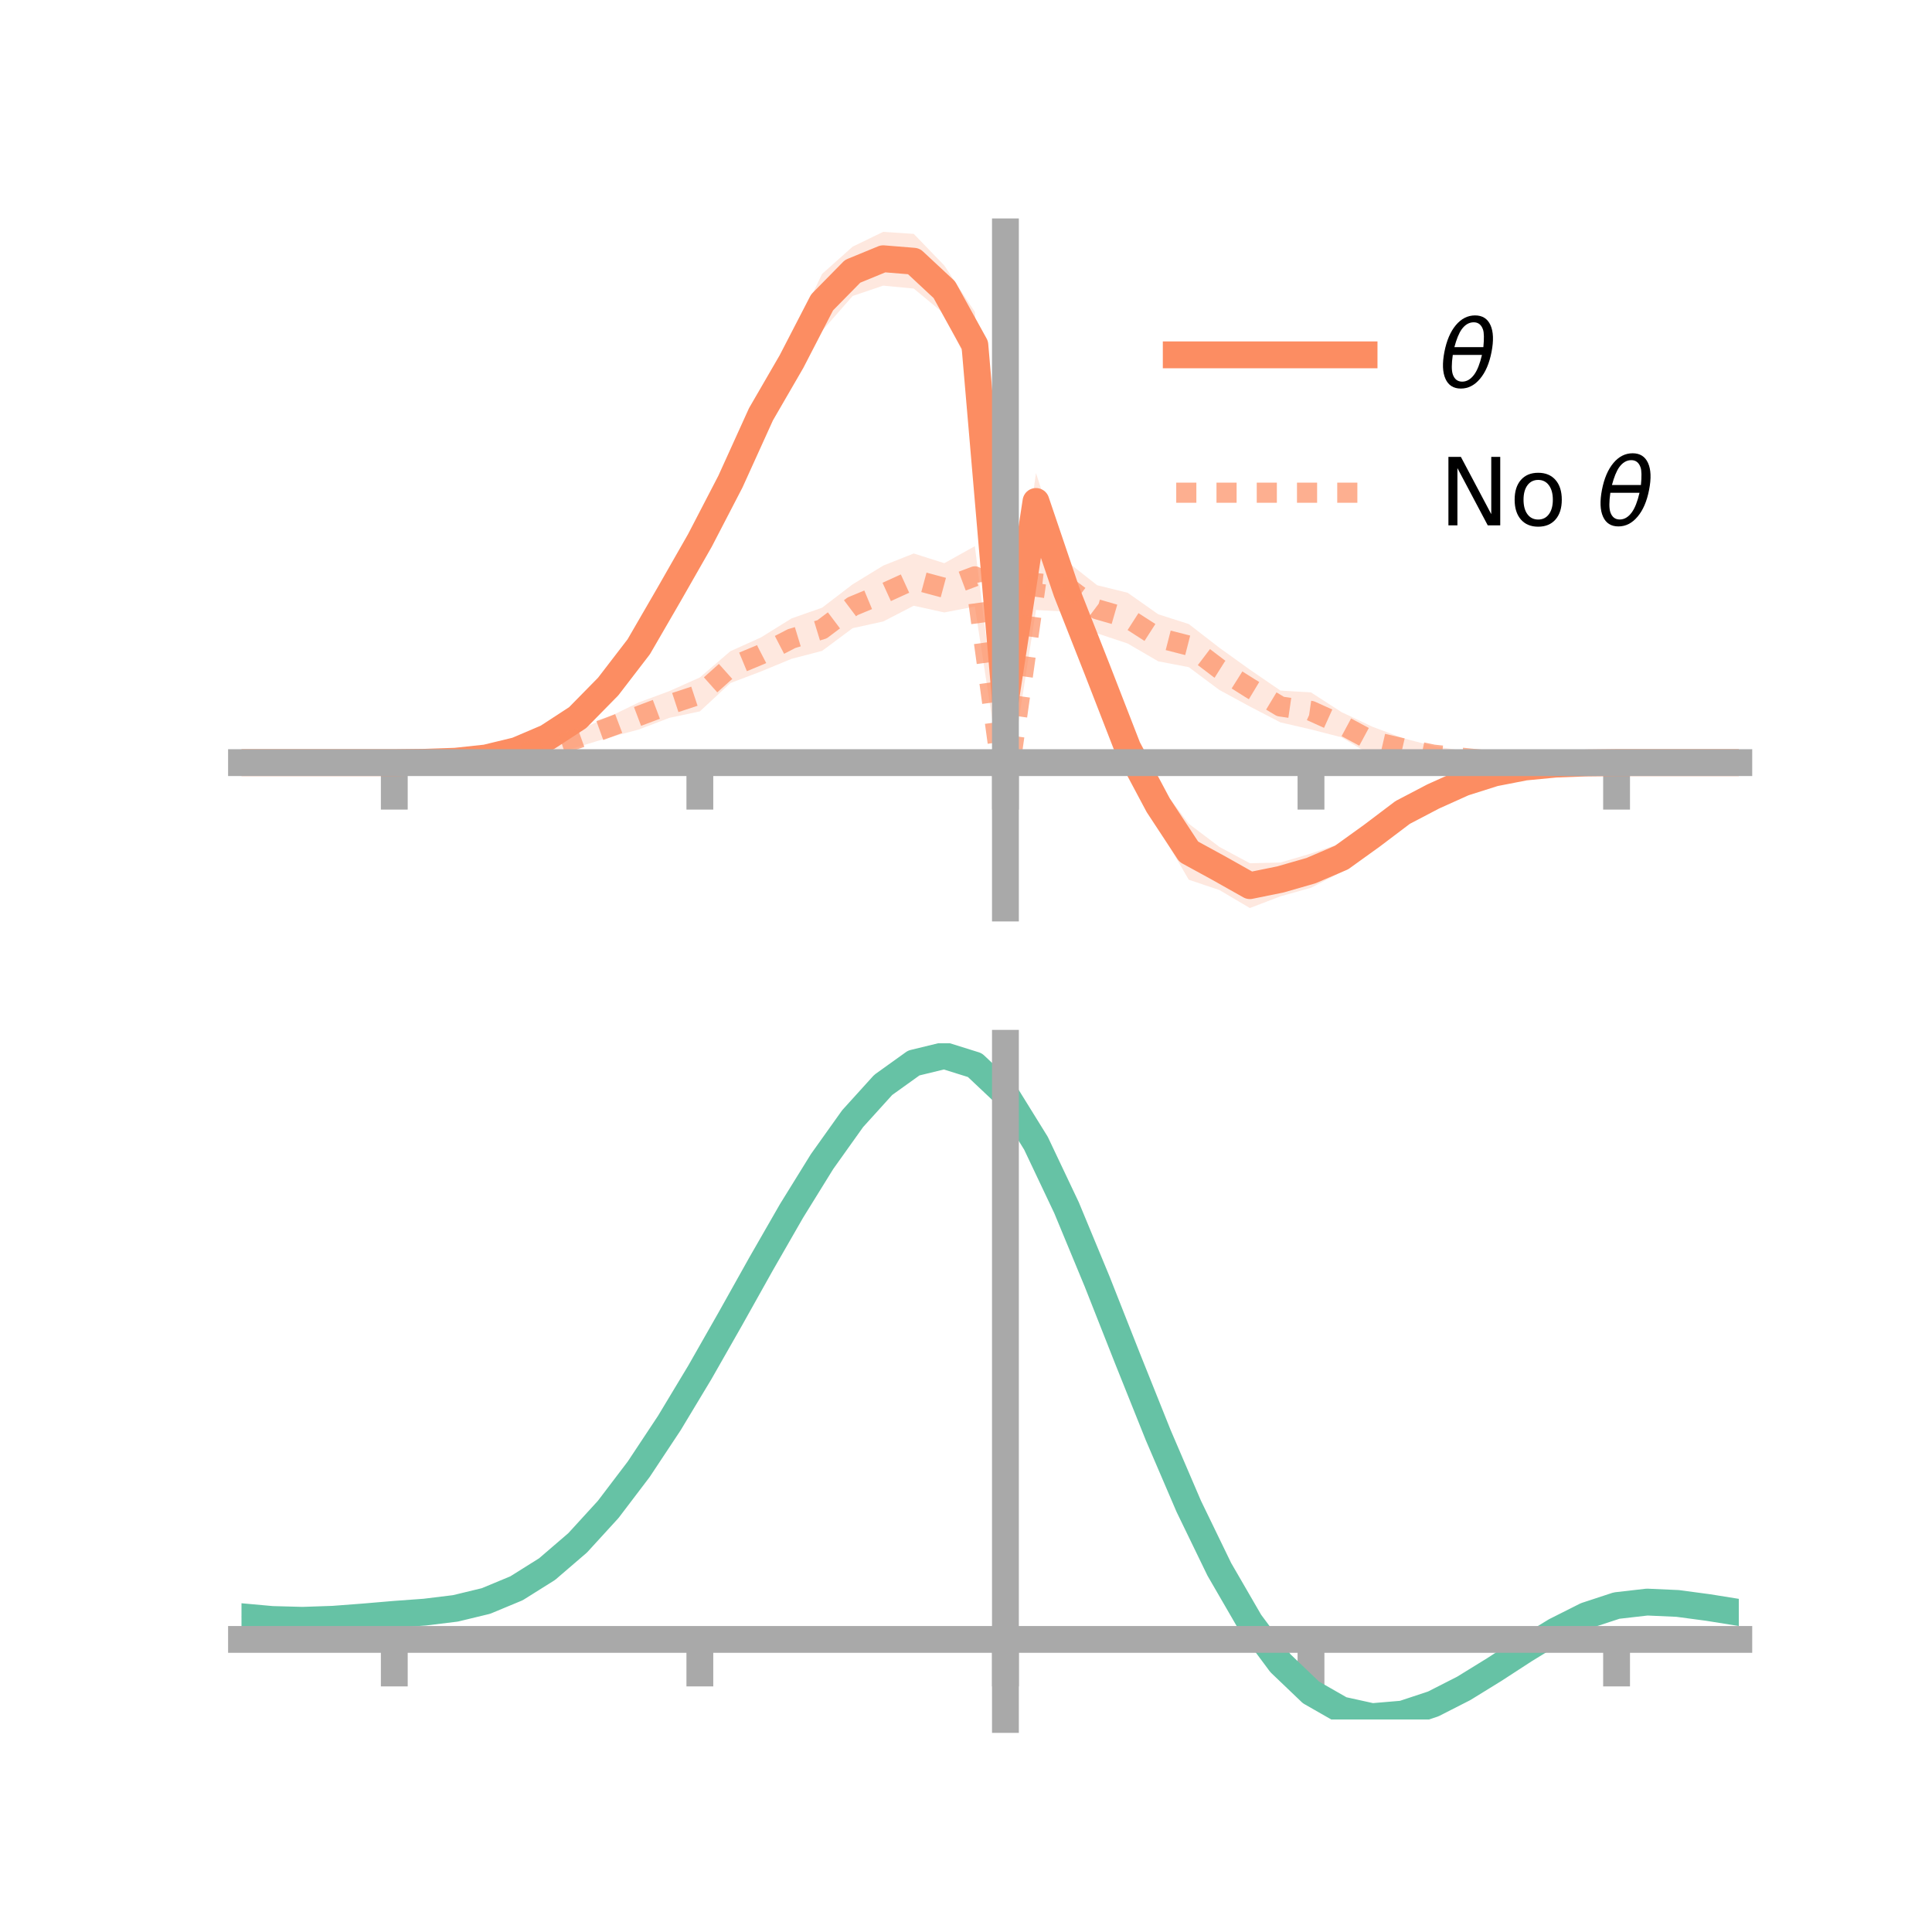 <?xml version="1.0" encoding="utf-8" standalone="no"?>
<!DOCTYPE svg PUBLIC "-//W3C//DTD SVG 1.1//EN"
  "http://www.w3.org/Graphics/SVG/1.1/DTD/svg11.dtd">
<!-- Created with matplotlib (https://matplotlib.org/) -->
<svg height="144pt" version="1.1" viewBox="0 0 144 144" width="144pt" xmlns="http://www.w3.org/2000/svg" xmlns:xlink="http://www.w3.org/1999/xlink">
 <defs>
  <style type="text/css">*{stroke-linecap:butt;stroke-linejoin:round;}</style>
 </defs>
 <g id="figure_1">
  <g id="patch_1">
   <path d="M 0 144 
L 144 144 
L 144 0 
L 0 0 
z
" style="fill:none;"/>
  </g>
  <g id="axes_1">
   <g id="patch_2">
    <path d="M 18 67.68 
L 129.6 67.68 
L 129.6 17.28 
L 18 17.28 
z
" style="fill:none;"/>
   </g>
   <g id="PolyCollection_1">
    <path clip-path="url(#pc72dac10db)" d="M 18 56.842 
L 18 56.842 
L 20.278 56.842 
L 22.555 56.842 
L 24.833 56.842 
L 27.11 56.842 
L 29.388 56.842 
L 31.665 56.767 
L 33.943 56.611 
L 36.22 56.284 
L 38.498 55.642 
L 40.776 54.505 
L 43.053 52.807 
L 45.331 50.306 
L 47.608 47.234 
L 49.886 42.978 
L 52.163 38.836 
L 54.441 34.317 
L 56.718 29.161 
L 58.996 25.154 
L 61.273 20.419 
L 63.551 18.384 
L 65.829 17.28 
L 68.106 17.433 
L 70.384 19.79 
L 72.661 23.254 
L 74.939 51.499 
L 77.216 35.256 
L 79.494 42.248 
L 81.771 47.896 
L 84.049 53.895 
L 86.327 58.368 
L 88.604 61.395 
L 90.882 63.12 
L 93.159 64.342 
L 95.437 64.288 
L 97.714 63.616 
L 99.992 62.836 
L 102.269 61.351 
L 104.547 59.769 
L 106.824 58.743 
L 109.102 57.942 
L 111.38 57.303 
L 113.657 56.946 
L 115.935 56.83 
L 118.212 56.828 
L 120.49 56.842 
L 122.767 56.842 
L 125.045 56.842 
L 127.322 56.842 
L 129.6 56.842 
L 129.6 56.842 
L 129.6 56.842 
L 127.322 56.842 
L 125.045 56.842 
L 122.767 56.842 
L 120.49 56.843 
L 118.212 56.909 
L 115.935 57.076 
L 113.657 57.398 
L 111.38 57.929 
L 109.102 58.733 
L 106.824 59.982 
L 104.547 61.341 
L 102.269 63.203 
L 99.992 64.996 
L 97.714 66.17 
L 95.437 66.807 
L 93.159 67.68 
L 90.882 66.336 
L 88.604 65.57 
L 86.327 61.671 
L 84.049 57.586 
L 81.771 51.863 
L 79.494 45.954 
L 77.216 39.495 
L 74.939 52.926 
L 72.661 28.181 
L 70.384 23.395 
L 68.106 21.508 
L 65.829 21.29 
L 63.551 22.061 
L 61.273 24.659 
L 58.996 28.736 
L 56.718 32.595 
L 54.441 37.477 
L 52.163 41.739 
L 49.886 45.571 
L 47.608 49.18 
L 45.331 52.034 
L 43.053 54.171 
L 40.776 55.442 
L 38.498 56.245 
L 36.22 56.704 
L 33.943 56.862 
L 31.665 56.862 
L 29.388 56.842 
L 27.11 56.842 
L 24.833 56.842 
L 22.555 56.842 
L 20.278 56.842 
L 18 56.842 
z
" style="fill:#fc8d62;fill-opacity:0.2;"/>
   </g>
   <g id="PolyCollection_2">
    <path clip-path="url(#pc72dac10db)" d="M 18 56.842 
L 18 56.842 
L 20.278 56.842 
L 22.555 56.842 
L 24.833 56.842 
L 27.11 56.842 
L 29.388 56.842 
L 31.665 56.766 
L 33.943 56.607 
L 36.22 56.28 
L 38.498 55.862 
L 40.776 55.253 
L 43.053 54.42 
L 45.331 53.466 
L 47.608 52.355 
L 49.886 51.513 
L 52.163 50.493 
L 54.441 48.535 
L 56.718 47.509 
L 58.996 46.094 
L 61.273 45.295 
L 63.551 43.552 
L 65.829 42.157 
L 68.106 41.253 
L 70.384 41.977 
L 72.661 40.708 
L 74.939 59.079 
L 77.216 41.451 
L 79.494 41.822 
L 81.771 43.618 
L 84.049 44.18 
L 86.327 45.784 
L 88.604 46.513 
L 90.882 48.277 
L 93.159 49.911 
L 95.437 51.47 
L 97.714 51.608 
L 99.992 53.079 
L 102.269 54.157 
L 104.547 55.013 
L 106.824 55.609 
L 109.102 55.966 
L 111.38 56.376 
L 113.657 56.605 
L 115.935 56.756 
L 118.212 56.809 
L 120.49 56.842 
L 122.767 56.842 
L 125.045 56.842 
L 127.322 56.842 
L 129.6 56.842 
L 129.6 56.842 
L 129.6 56.842 
L 127.322 56.842 
L 125.045 56.842 
L 122.767 56.842 
L 120.49 56.843 
L 118.212 56.905 
L 115.935 57.006 
L 113.657 57.033 
L 111.38 57.072 
L 109.102 57.016 
L 106.824 56.883 
L 104.547 56.524 
L 102.269 56.326 
L 99.992 54.956 
L 97.714 54.368 
L 95.437 53.843 
L 93.159 52.661 
L 90.882 51.424 
L 88.604 49.726 
L 86.327 49.29 
L 84.049 47.964 
L 81.771 47.206 
L 79.494 45.59 
L 77.216 45.465 
L 74.939 60.031 
L 72.661 45.21 
L 70.384 45.649 
L 68.106 45.148 
L 65.829 46.321 
L 63.551 46.821 
L 61.273 48.514 
L 58.996 49.105 
L 56.718 50.048 
L 54.441 50.91 
L 52.163 53.022 
L 49.886 53.505 
L 47.608 54.375 
L 45.331 54.985 
L 43.053 55.679 
L 40.776 56.321 
L 38.498 56.559 
L 36.22 56.708 
L 33.943 56.855 
L 31.665 56.867 
L 29.388 56.842 
L 27.11 56.842 
L 24.833 56.842 
L 22.555 56.842 
L 20.278 56.842 
L 18 56.842 
z
" style="fill:#fc8d62;fill-opacity:0.2;"/>
   </g>
   <g id="matplotlib.axis_1">
    <g id="xtick_1">
     <g id="line2d_1">
      <defs>
       <path d="M 0 0 
L 0 3.5 
" id="m9a17a69d78" style="stroke:#a9a9a9;stroke-width:2;"/>
      </defs>
      <g>
       <use style="fill:#a9a9a9;stroke:#a9a9a9;stroke-width:2;" x="29.388" xlink:href="#m9a17a69d78" y="56.842"/>
      </g>
     </g>
    </g>
    <g id="xtick_2">
     <g id="line2d_2">
      <g>
       <use style="fill:#a9a9a9;stroke:#a9a9a9;stroke-width:2;" x="52.163" xlink:href="#m9a17a69d78" y="56.842"/>
      </g>
     </g>
    </g>
    <g id="xtick_3">
     <g id="line2d_3">
      <g>
       <use style="fill:#a9a9a9;stroke:#a9a9a9;stroke-width:2;" x="74.939" xlink:href="#m9a17a69d78" y="56.842"/>
      </g>
     </g>
    </g>
    <g id="xtick_4">
     <g id="line2d_4">
      <g>
       <use style="fill:#a9a9a9;stroke:#a9a9a9;stroke-width:2;" x="97.714" xlink:href="#m9a17a69d78" y="56.842"/>
      </g>
     </g>
    </g>
    <g id="xtick_5">
     <g id="line2d_5">
      <g>
       <use style="fill:#a9a9a9;stroke:#a9a9a9;stroke-width:2;" x="120.49" xlink:href="#m9a17a69d78" y="56.842"/>
      </g>
     </g>
    </g>
   </g>
   <g id="matplotlib.axis_2"/>
   <g id="line2d_6">
    <path clip-path="url(#pc72dac10db)" d="M 18 56.842 
L 20.278 56.842 
L 22.555 56.842 
L 24.833 56.842 
L 27.11 56.842 
L 29.388 56.842 
L 31.665 56.815 
L 33.943 56.737 
L 36.22 56.494 
L 38.498 55.943 
L 40.776 54.973 
L 43.053 53.489 
L 45.331 51.17 
L 47.608 48.207 
L 49.886 44.275 
L 52.163 40.288 
L 54.441 35.897 
L 56.718 30.878 
L 58.996 26.945 
L 61.273 22.539 
L 63.551 20.222 
L 65.829 19.285 
L 68.106 19.47 
L 70.384 21.592 
L 72.661 25.717 
L 74.939 52.212 
L 77.216 37.376 
L 79.494 44.101 
L 81.771 49.879 
L 84.049 55.74 
L 86.327 60.019 
L 88.604 63.483 
L 90.882 64.728 
L 93.159 66.011 
L 95.437 65.547 
L 97.714 64.893 
L 99.992 63.916 
L 102.269 62.277 
L 104.547 60.555 
L 106.824 59.363 
L 109.102 58.338 
L 111.38 57.616 
L 113.657 57.172 
L 115.935 56.953 
L 118.212 56.868 
L 120.49 56.842 
L 122.767 56.842 
L 125.045 56.842 
L 127.322 56.842 
L 129.6 56.842 
" style="fill:none;stroke:#fc8d62;stroke-linecap:square;stroke-width:2;"/>
   </g>
   <g id="line2d_7">
    <path clip-path="url(#pc72dac10db)" d="M 18 56.842 
L 20.278 56.842 
L 22.555 56.842 
L 24.833 56.842 
L 27.11 56.842 
L 29.388 56.842 
L 31.665 56.817 
L 33.943 56.731 
L 36.22 56.494 
L 38.498 56.21 
L 40.776 55.787 
L 43.053 55.05 
L 45.331 54.225 
L 47.608 53.365 
L 49.886 52.509 
L 52.163 51.758 
L 54.441 49.723 
L 56.718 48.778 
L 58.996 47.6 
L 61.273 46.904 
L 63.551 45.187 
L 65.829 44.239 
L 68.106 43.2 
L 70.384 43.813 
L 72.661 42.959 
L 74.939 59.555 
L 77.216 43.458 
L 79.494 43.706 
L 81.771 45.412 
L 84.049 46.072 
L 86.327 47.537 
L 88.604 48.119 
L 90.882 49.85 
L 93.159 51.286 
L 95.437 52.657 
L 97.714 52.988 
L 99.992 54.017 
L 102.269 55.242 
L 104.547 55.768 
L 106.824 56.246 
L 109.102 56.491 
L 111.38 56.724 
L 113.657 56.819 
L 115.935 56.881 
L 118.212 56.857 
L 120.49 56.842 
L 122.767 56.842 
L 125.045 56.842 
L 127.322 56.842 
L 129.6 56.842 
" style="fill:none;stroke:#fc8d62;stroke-dasharray:1.5,1.5;stroke-dashoffset:0;stroke-opacity:0.7;stroke-width:1.5;"/>
   </g>
   <g id="patch_3">
    <path d="M 74.939 67.68 
L 74.939 17.28 
" style="fill:none;stroke:#a9a9a9;stroke-linecap:square;stroke-linejoin:miter;stroke-width:2;"/>
   </g>
   <g id="patch_4">
    <path d="M 129.6 67.68 
L 129.6 17.28 
" style="fill:none;"/>
   </g>
   <g id="patch_5">
    <path d="M 18 56.842 
L 129.6 56.842 
" style="fill:none;stroke:#a9a9a9;stroke-linecap:square;stroke-linejoin:miter;stroke-width:2;"/>
   </g>
   <g id="patch_6">
    <path d="M 18 17.28 
L 129.6 17.28 
" style="fill:none;"/>
   </g>
   <g id="legend_1">
    <g id="line2d_8">
     <path d="M 87.67 26.449 
L 101.67 26.449 
" style="fill:none;stroke:#fc8d62;stroke-linecap:square;stroke-width:2;"/>
    </g>
    <g id="line2d_9"/>
    <g id="text_1">
     <!-- $\theta$ -->
     <g transform="translate(107.27 28.899)scale(0.07 -0.07)">
      <defs>
       <path d="M 45.516 34.672 
L 14.453 34.672 
Q 12.359 20.062 14.5 13.875 
Q 17.188 6.25 24.469 6.25 
Q 31.781 6.25 37.359 13.922 
Q 42.234 20.656 45.516 34.672 
z
M 47.016 42.969 
Q 48.344 56.844 46.625 61.719 
Q 43.953 69.438 36.766 69.438 
Q 29.297 69.438 23.828 61.812 
Q 19.531 55.672 16.156 42.969 
z
M 38.188 76.766 
Q 49.906 76.766 54.594 66.406 
Q 59.281 56.109 55.719 37.844 
Q 52.203 19.625 43.453 9.281 
Q 34.766 -1.125 23.047 -1.125 
Q 11.281 -1.125 6.641 9.281 
Q 2 19.625 5.516 37.844 
Q 9.078 56.109 17.719 66.406 
Q 26.422 76.766 38.188 76.766 
z
" id="DejaVuSans-Oblique-952"/>
      </defs>
      <use transform="translate(0 0.234)" xlink:href="#DejaVuSans-Oblique-952"/>
     </g>
    </g>
    <g id="line2d_10">
     <path d="M 87.67 36.724 
L 101.67 36.724 
" style="fill:none;stroke:#fc8d62;stroke-dasharray:1.5,1.5;stroke-dashoffset:0;stroke-opacity:0.7;stroke-width:1.5;"/>
    </g>
    <g id="line2d_11"/>
    <g id="text_2">
     <!-- No $\theta$ -->
     <g transform="translate(107.27 39.174)scale(0.07 -0.07)">
      <defs>
       <path d="M 9.812 72.906 
L 23.094 72.906 
L 55.422 11.922 
L 55.422 72.906 
L 64.984 72.906 
L 64.984 0 
L 51.703 0 
L 19.391 60.984 
L 19.391 0 
L 9.812 0 
z
" id="DejaVuSans-78"/>
       <path d="M 30.609 48.391 
Q 23.391 48.391 19.188 42.75 
Q 14.984 37.109 14.984 27.297 
Q 14.984 17.484 19.156 11.844 
Q 23.344 6.203 30.609 6.203 
Q 37.797 6.203 41.984 11.859 
Q 46.188 17.531 46.188 27.297 
Q 46.188 37.016 41.984 42.703 
Q 37.797 48.391 30.609 48.391 
z
M 30.609 56 
Q 42.328 56 49.016 48.375 
Q 55.719 40.766 55.719 27.297 
Q 55.719 13.875 49.016 6.219 
Q 42.328 -1.422 30.609 -1.422 
Q 18.844 -1.422 12.172 6.219 
Q 5.516 13.875 5.516 27.297 
Q 5.516 40.766 12.172 48.375 
Q 18.844 56 30.609 56 
z
" id="DejaVuSans-111"/>
       <path id="DejaVuSans-32"/>
      </defs>
      <use transform="translate(0 0.234)" xlink:href="#DejaVuSans-78"/>
      <use transform="translate(74.805 0.234)" xlink:href="#DejaVuSans-111"/>
      <use transform="translate(135.986 0.234)" xlink:href="#DejaVuSans-32"/>
      <use transform="translate(167.773 0.234)" xlink:href="#DejaVuSans-Oblique-952"/>
     </g>
    </g>
   </g>
  </g>
  <g id="axes_2">
   <g id="patch_7">
    <path d="M 18 128.16 
L 129.6 128.16 
L 129.6 77.76 
L 18 77.76 
z
" style="fill:none;"/>
   </g>
   <g id="PolyCollection_3">
    <path clip-path="url(#pdaa11ce7c2)" d="M 18 120.539 
L 18 120.463 
L 20.278 120.679 
L 22.555 120.74 
L 24.833 120.655 
L 27.11 120.472 
L 29.388 120.271 
L 31.665 120.099 
L 33.943 119.815 
L 36.22 119.259 
L 38.498 118.302 
L 40.776 116.852 
L 43.053 114.859 
L 45.331 112.314 
L 47.608 109.249 
L 49.886 105.731 
L 52.163 101.861 
L 54.441 97.77 
L 56.718 93.61 
L 58.996 89.558 
L 61.273 85.803 
L 63.551 82.543 
L 65.829 79.982 
L 68.106 78.322 
L 70.384 77.76 
L 72.661 78.486 
L 74.939 80.668 
L 77.216 84.396 
L 79.494 89.271 
L 81.771 94.845 
L 84.049 100.7 
L 86.327 106.473 
L 88.604 111.862 
L 90.882 116.633 
L 93.159 120.621 
L 95.437 123.728 
L 97.714 125.923 
L 99.992 127.234 
L 102.269 127.738 
L 104.547 127.551 
L 106.824 126.809 
L 109.102 125.667 
L 111.38 124.287 
L 113.657 122.833 
L 115.935 121.463 
L 118.212 120.331 
L 120.49 119.588 
L 122.767 119.33 
L 125.045 119.438 
L 127.322 119.751 
L 129.6 120.129 
L 129.6 120.232 
L 129.6 120.232 
L 127.322 119.88 
L 125.045 119.586 
L 122.767 119.489 
L 120.49 119.753 
L 118.212 120.507 
L 115.935 121.667 
L 113.657 123.082 
L 111.38 124.588 
L 109.102 126.016 
L 106.824 127.195 
L 104.547 127.961 
L 102.269 128.16 
L 99.992 127.661 
L 97.714 126.365 
L 95.437 124.21 
L 93.159 121.181 
L 90.882 117.309 
L 88.604 112.685 
L 86.327 107.463 
L 84.049 101.864 
L 81.771 96.18 
L 79.494 90.765 
L 77.216 86.027 
L 74.939 82.404 
L 72.661 80.29 
L 70.384 79.592 
L 68.106 80.139 
L 65.829 81.744 
L 63.551 84.212 
L 61.273 87.346 
L 58.996 90.949 
L 56.718 94.83 
L 54.441 98.806 
L 52.163 102.714 
L 49.886 106.407 
L 47.608 109.765 
L 45.331 112.694 
L 43.053 115.133 
L 40.776 117.054 
L 38.498 118.462 
L 36.22 119.398 
L 33.943 119.943 
L 31.665 120.216 
L 29.388 120.378 
L 27.11 120.563 
L 24.833 120.726 
L 22.555 120.796 
L 20.278 120.735 
L 18 120.539 
z
" style="fill:#66c2a5;fill-opacity:0.2;"/>
   </g>
   <g id="matplotlib.axis_3">
    <g id="xtick_6">
     <g id="line2d_12">
      <g>
       <use style="fill:#a9a9a9;stroke:#a9a9a9;stroke-width:2;" x="29.388" xlink:href="#m9a17a69d78" y="122.193"/>
      </g>
     </g>
    </g>
    <g id="xtick_7">
     <g id="line2d_13">
      <g>
       <use style="fill:#a9a9a9;stroke:#a9a9a9;stroke-width:2;" x="52.163" xlink:href="#m9a17a69d78" y="122.193"/>
      </g>
     </g>
    </g>
    <g id="xtick_8">
     <g id="line2d_14">
      <g>
       <use style="fill:#a9a9a9;stroke:#a9a9a9;stroke-width:2;" x="74.939" xlink:href="#m9a17a69d78" y="122.193"/>
      </g>
     </g>
    </g>
    <g id="xtick_9">
     <g id="line2d_15">
      <g>
       <use style="fill:#a9a9a9;stroke:#a9a9a9;stroke-width:2;" x="97.714" xlink:href="#m9a17a69d78" y="122.193"/>
      </g>
     </g>
    </g>
    <g id="xtick_10">
     <g id="line2d_16">
      <g>
       <use style="fill:#a9a9a9;stroke:#a9a9a9;stroke-width:2;" x="120.49" xlink:href="#m9a17a69d78" y="122.193"/>
      </g>
     </g>
    </g>
   </g>
   <g id="matplotlib.axis_4"/>
   <g id="line2d_17">
    <path clip-path="url(#pdaa11ce7c2)" d="M 18 120.501 
L 20.278 120.707 
L 22.555 120.768 
L 24.833 120.691 
L 27.11 120.518 
L 29.388 120.324 
L 31.665 120.158 
L 33.943 119.879 
L 36.22 119.329 
L 38.498 118.382 
L 40.776 116.953 
L 43.053 114.996 
L 45.331 112.504 
L 47.608 109.507 
L 49.886 106.069 
L 52.163 102.288 
L 54.441 98.288 
L 56.718 94.22 
L 58.996 90.254 
L 61.273 86.575 
L 63.551 83.378 
L 65.829 80.863 
L 68.106 79.23 
L 70.384 78.676 
L 72.661 79.388 
L 74.939 81.536 
L 77.216 85.212 
L 79.494 90.018 
L 81.771 95.512 
L 84.049 101.282 
L 86.327 106.968 
L 88.604 112.274 
L 90.882 116.971 
L 93.159 120.901 
L 95.437 123.969 
L 97.714 126.144 
L 99.992 127.447 
L 102.269 127.949 
L 104.547 127.756 
L 106.824 127.002 
L 109.102 125.841 
L 111.38 124.437 
L 113.657 122.957 
L 115.935 121.565 
L 118.212 120.419 
L 120.49 119.671 
L 122.767 119.41 
L 125.045 119.512 
L 127.322 119.816 
L 129.6 120.181 
" style="fill:none;stroke:#66c2a5;stroke-linecap:square;stroke-width:2;"/>
   </g>
   <g id="patch_8">
    <path d="M 74.939 128.16 
L 74.939 77.76 
" style="fill:none;stroke:#a9a9a9;stroke-linecap:square;stroke-linejoin:miter;stroke-width:2;"/>
   </g>
   <g id="patch_9">
    <path d="M 129.6 128.16 
L 129.6 77.76 
" style="fill:none;"/>
   </g>
   <g id="patch_10">
    <path d="M 18 122.193 
L 129.6 122.193 
" style="fill:none;stroke:#a9a9a9;stroke-linecap:square;stroke-linejoin:miter;stroke-width:2;"/>
   </g>
   <g id="patch_11">
    <path d="M 18 77.76 
L 129.6 77.76 
" style="fill:none;"/>
   </g>
  </g>
 </g>
 <defs>
  <clipPath id="pc72dac10db">
   <rect height="50.4" width="111.6" x="18" y="17.28"/>
  </clipPath>
  <clipPath id="pdaa11ce7c2">
   <rect height="50.4" width="111.6" x="18" y="77.76"/>
  </clipPath>
 </defs>
</svg>
